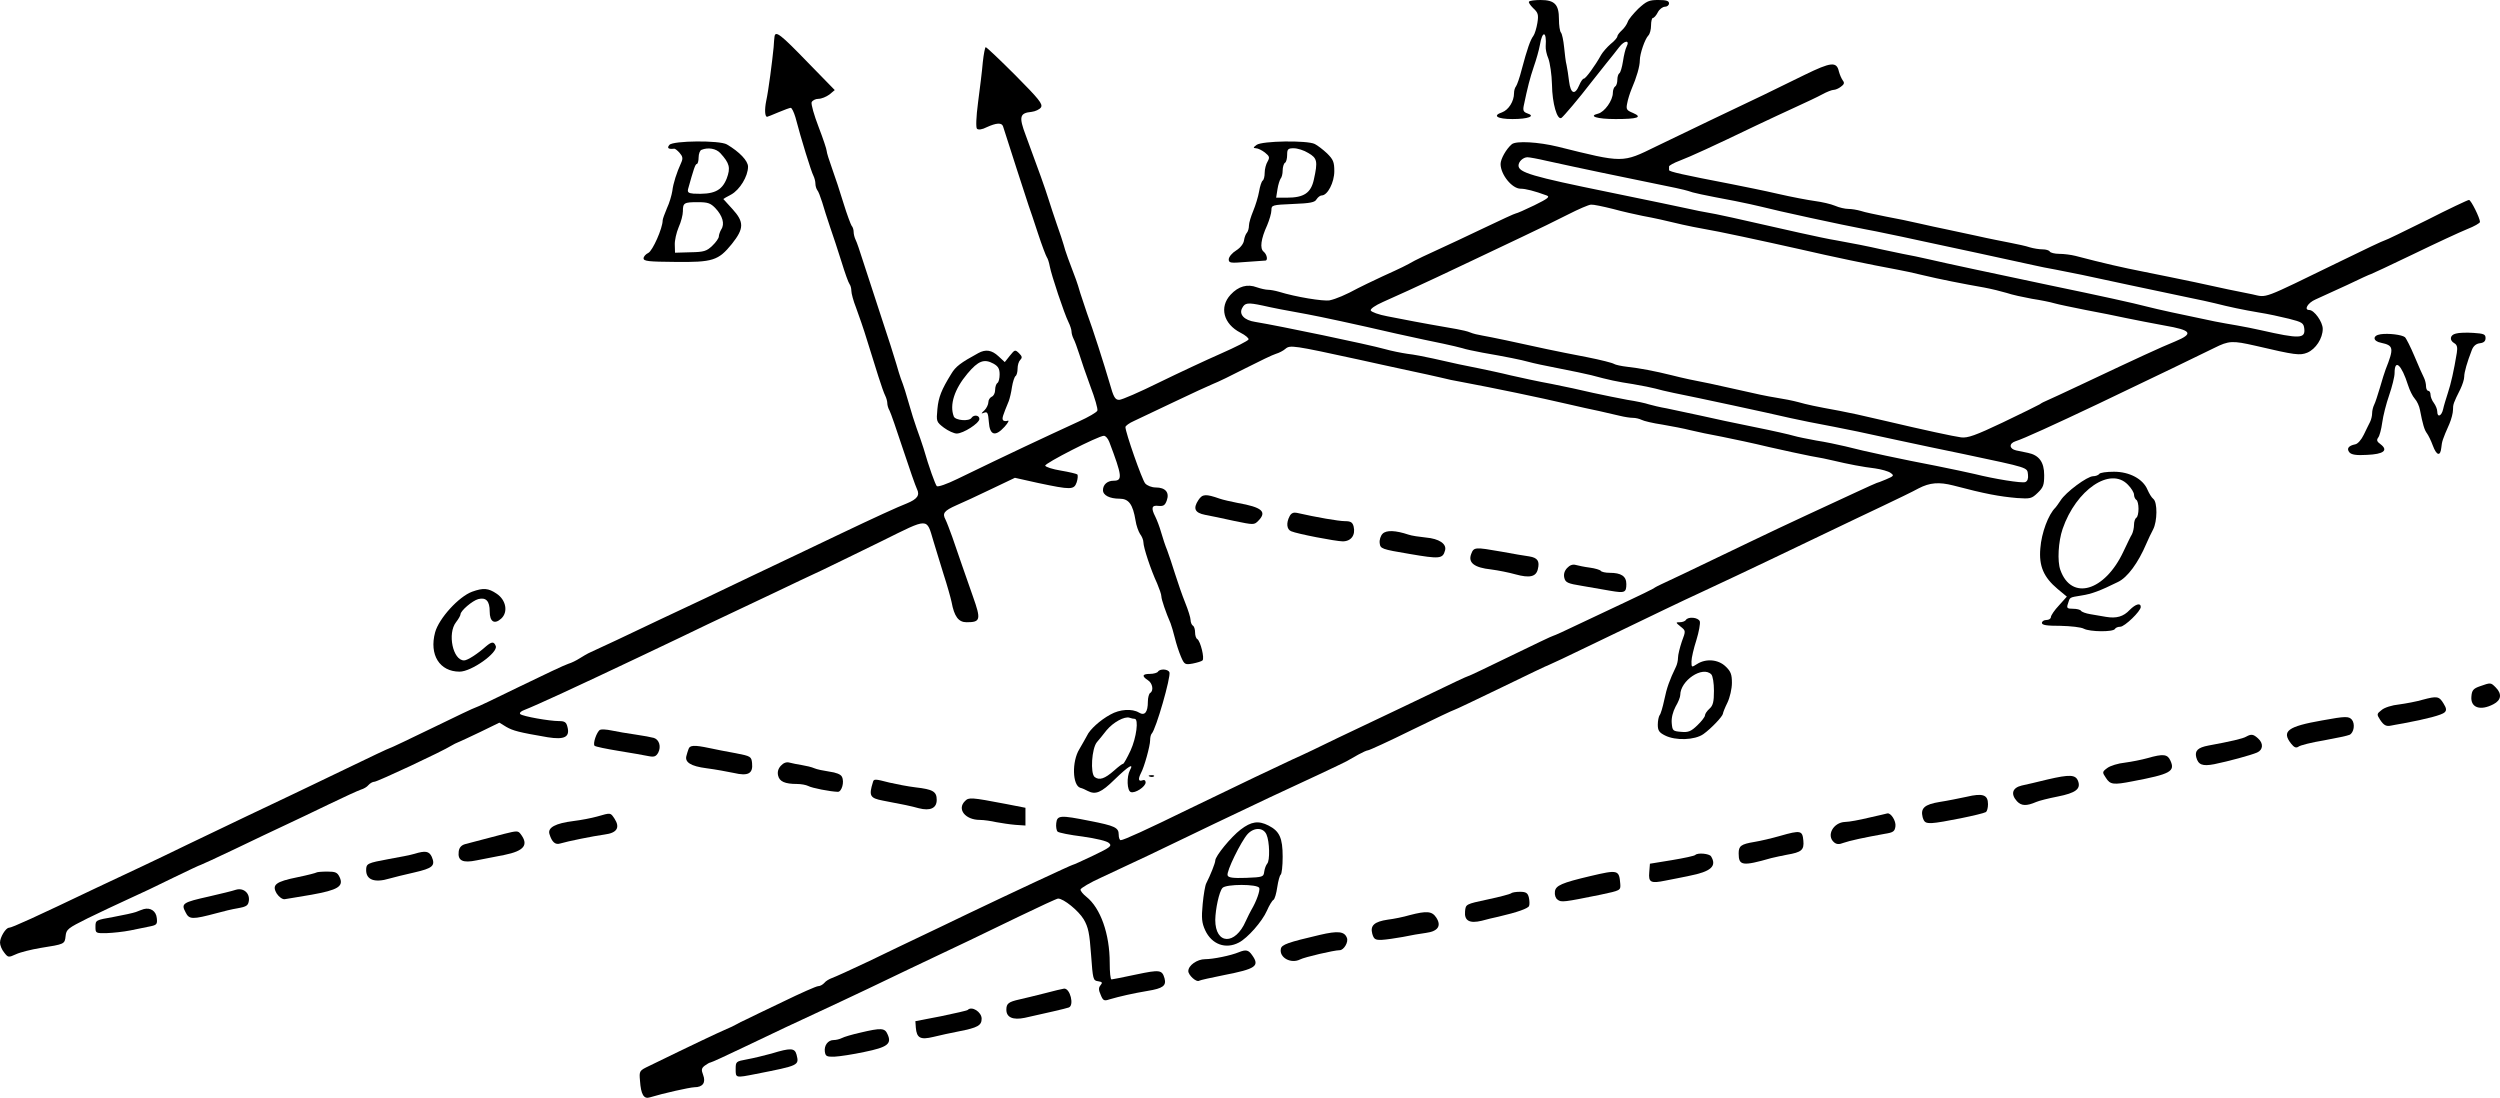 <?xml version="1.0" standalone="no"?>
<!DOCTYPE svg PUBLIC "-//W3C//DTD SVG 20010904//EN"
 "http://www.w3.org/TR/2001/REC-SVG-20010904/DTD/svg10.dtd">
<svg version="1.0" xmlns="http://www.w3.org/2000/svg"
 width="1112.927pt" height="488.69pt" viewBox="0 0 1112.927 488.69"
 preserveAspectRatio="xMidYMid meet">
<g transform="translate(-143,506) scale(0.1,-0.1)"
fill="#000000" stroke="none">
<g>
<path d="M8237 5053 c-4 -3 5 -16 18 -29 22 -20 25 -29 19 -66 -4 -24 -12 -50
-18 -58 -13 -17 -27 -56 -52 -150 -9 -36 -21 -69 -25 -74 -5 -6 -9 -19 -9 -31
0 -36 -24 -74 -53 -85 -45 -15 -22 -30 46 -30 70 0 104 13 67 25 -17 6 -21 12
-17 33 17 82 28 125 45 175 11 31 23 74 27 96 11 67 31 63 26 -5 -1 -12 4 -37
12 -55 7 -19 15 -71 16 -116 1 -83 23 -159 42 -148 10 7 78 87 134 160 17 22
46 58 65 82 19 23 45 56 58 73 24 31 49 33 33 2 -5 -9 -12 -38 -16 -65 -4 -26
-11 -50 -16 -53 -5 -3 -9 -16 -9 -29 0 -13 -4 -27 -10 -30 -5 -3 -10 -16 -10
-28 0 -34 -37 -86 -66 -93 -45 -11 -5 -24 78 -24 98 0 122 8 78 27 -29 12 -32
16 -26 44 3 17 12 45 19 62 23 53 37 102 37 128 0 30 23 96 38 111 7 7 12 27
12 45 0 18 4 33 8 33 5 0 15 11 22 25 7 14 22 25 32 25 10 0 18 7 18 15 0 11
-12 15 -48 15 -41 0 -52 -5 -89 -39 -22 -22 -44 -48 -47 -59 -4 -11 -15 -27
-26 -37 -11 -10 -20 -22 -20 -27 0 -5 -13 -21 -30 -34 -16 -14 -35 -36 -42
-48 -27 -49 -69 -106 -77 -106 -5 0 -14 -13 -21 -30 -19 -45 -38 -38 -45 18
-3 26 -8 58 -11 72 -4 14 -8 50 -11 80 -3 30 -9 59 -14 65 -5 5 -9 32 -9 60 0
65 -19 85 -82 85 -24 0 -48 -3 -51 -7z"/>
</g>
<g>
<path d="M4878 4898 c-1 -7 -3 -29 -4 -48 -6 -62 -23 -194 -33 -239 -8 -39 -6
-71 4 -71 2 0 24 9 50 20 26 11 51 20 55 20 5 0 14 -19 21 -42 25 -96 71 -244
80 -260 5 -10 9 -26 9 -36 0 -10 4 -22 8 -28 5 -5 14 -29 22 -54 7 -25 23 -74
35 -110 13 -36 35 -105 51 -155 15 -49 31 -94 36 -100 4 -5 8 -18 8 -30 0 -11
9 -45 21 -75 11 -30 34 -95 49 -145 15 -49 38 -121 50 -160 12 -38 26 -78 31
-87 5 -10 9 -25 9 -33 0 -8 4 -23 10 -33 5 -9 32 -87 60 -172 28 -85 56 -165
62 -177 14 -28 1 -45 -45 -64 -39 -15 -144 -63 -297 -136 -63 -30 -151 -72
-195 -93 -44 -21 -134 -64 -200 -95 -66 -32 -158 -76 -205 -98 -47 -22 -137
-64 -200 -94 -138 -66 -276 -131 -310 -146 -14 -6 -36 -19 -50 -28 -14 -9 -36
-20 -50 -24 -14 -4 -111 -50 -216 -101 -106 -52 -194 -94 -198 -94 -3 0 -88
-40 -190 -90 -101 -49 -187 -90 -190 -90 -3 0 -90 -41 -193 -91 -103 -50 -215
-103 -248 -119 -66 -31 -303 -144 -461 -220 -55 -27 -145 -70 -200 -96 -54
-25 -145 -68 -202 -95 -272 -130 -379 -179 -392 -179 -14 0 -40 -42 -40 -66 0
-12 8 -32 19 -45 17 -22 19 -22 52 -7 19 9 68 21 109 28 108 17 108 17 112 53
3 30 10 35 98 79 52 25 133 64 180 85 47 21 138 64 202 96 64 31 119 57 122
57 2 0 71 32 153 71 81 39 182 87 223 106 41 19 129 61 195 93 66 32 130 61
142 65 11 3 27 12 33 20 7 8 19 15 27 15 13 0 302 135 343 161 8 5 22 12 30
15 8 3 53 24 99 46 l84 41 31 -19 c30 -17 55 -24 184 -46 75 -12 100 1 88 46
-5 21 -12 26 -38 26 -42 0 -161 21 -172 31 -5 5 3 13 17 18 54 21 234 104 512
236 28 13 111 53 185 88 74 36 173 83 220 105 47 22 139 66 205 97 66 32 158
75 205 97 47 23 168 81 269 131 208 103 195 103 226 -1 9 -31 30 -97 45 -147
16 -49 32 -106 36 -125 12 -65 31 -90 67 -90 62 0 65 11 28 115 -23 64 -74
213 -92 265 -11 30 -24 65 -30 77 -15 28 -7 39 49 64 26 11 95 43 153 71 l107
51 103 -23 c147 -31 160 -31 172 3 5 16 6 31 3 35 -4 3 -37 11 -73 17 -37 6
-68 16 -70 22 -4 10 237 133 261 133 8 0 18 -12 24 -27 58 -153 60 -173 19
-173 -27 0 -47 -17 -47 -42 0 -23 30 -38 74 -38 41 0 59 -25 71 -97 3 -22 13
-49 20 -60 8 -10 15 -27 15 -37 0 -23 33 -123 61 -183 10 -24 19 -49 19 -58 0
-13 20 -72 41 -120 4 -11 13 -40 19 -65 6 -25 18 -62 27 -83 15 -35 18 -37 52
-31 20 4 40 10 44 14 10 9 -9 86 -23 95 -6 3 -10 17 -10 30 0 13 -4 27 -10 30
-5 3 -10 15 -10 25 0 10 -11 45 -24 77 -13 32 -33 90 -45 128 -12 39 -28 86
-35 105 -8 19 -20 55 -27 80 -7 25 -19 56 -26 70 -20 39 -16 52 14 48 22 -2
29 2 37 24 13 36 -6 58 -49 58 -18 0 -38 8 -47 18 -14 16 -88 227 -88 251 0 5
17 18 38 27 20 9 100 47 177 84 77 37 156 73 175 81 19 7 85 39 145 70 61 31
121 60 135 64 14 4 33 14 42 22 21 18 34 16 328 -48 52 -12 147 -32 210 -46
63 -13 133 -29 155 -34 22 -6 65 -15 95 -20 139 -26 346 -69 470 -98 47 -11
110 -25 140 -31 30 -7 71 -16 91 -21 20 -5 46 -9 58 -9 12 0 29 -4 39 -9 9 -5
51 -15 92 -21 41 -7 98 -18 125 -25 28 -7 91 -20 140 -29 50 -10 144 -30 210
-46 66 -15 149 -33 185 -40 36 -6 81 -15 100 -20 67 -16 135 -29 187 -35 28
-4 60 -13 69 -20 17 -12 15 -14 -20 -29 -21 -9 -40 -16 -42 -16 -2 0 -43 -19
-91 -41 -49 -23 -146 -68 -218 -101 -71 -33 -184 -86 -250 -118 -296 -142
-381 -183 -400 -191 -11 -5 -27 -13 -35 -19 -8 -5 -60 -30 -115 -56 -55 -26
-150 -71 -212 -100 -62 -30 -115 -54 -118 -54 -4 0 -89 -41 -190 -90 -101 -49
-186 -90 -190 -90 -3 0 -74 -33 -158 -74 -84 -40 -183 -88 -222 -106 -38 -18
-128 -61 -200 -95 -71 -35 -161 -78 -200 -95 -76 -35 -224 -106 -460 -220
-190 -93 -293 -140 -306 -140 -5 0 -9 11 -9 25 0 31 -17 39 -130 61 -130 26
-144 25 -148 -10 -2 -16 1 -33 6 -38 5 -5 55 -15 112 -22 62 -9 108 -20 117
-29 14 -13 6 -19 -71 -56 -48 -23 -88 -41 -91 -41 -5 0 -279 -128 -465 -217
-74 -36 -171 -82 -215 -103 -44 -21 -145 -69 -225 -108 -80 -38 -155 -72 -167
-76 -11 -4 -27 -13 -33 -21 -7 -8 -19 -15 -28 -15 -8 0 -78 -31 -156 -69 -78
-37 -152 -73 -166 -80 -14 -6 -32 -15 -40 -20 -8 -5 -33 -17 -55 -26 -34 -15
-126 -58 -335 -160 -44 -21 -45 -22 -41 -66 4 -61 17 -83 44 -74 59 18 175 44
198 45 38 0 52 21 39 55 -9 23 -7 30 7 41 10 7 21 14 25 14 4 0 74 32 155 71
163 78 208 99 333 157 47 22 144 67 215 101 72 34 157 75 190 91 204 96 339
161 483 231 89 43 167 79 172 79 25 0 91 -54 114 -92 21 -36 26 -62 33 -158 8
-110 9 -115 31 -118 19 -3 21 -6 11 -18 -9 -11 -9 -21 1 -43 10 -25 15 -28 38
-20 48 14 106 27 171 38 68 11 84 23 75 56 -11 38 -21 39 -126 17 -57 -12
-106 -22 -110 -22 -5 0 -8 33 -8 74 0 129 -41 244 -104 294 -14 11 -26 25 -26
32 0 6 42 31 93 54 174 81 252 118 382 181 72 35 175 84 230 110 96 46 140 67
360 169 55 26 108 51 119 57 10 6 34 19 53 30 18 10 38 19 43 19 5 0 93 40
194 90 102 50 187 90 190 90 3 0 97 45 211 100 113 55 207 100 210 100 2 0 89
41 192 91 309 149 394 190 483 231 47 22 119 56 160 75 77 36 204 97 415 198
66 32 172 82 235 112 63 30 136 65 161 79 50 26 91 29 154 13 144 -38 205 -49
284 -56 59 -4 65 -3 92 23 25 24 29 35 29 79 0 58 -23 89 -72 99 -16 3 -39 8
-53 11 -31 7 -33 31 -2 41 33 10 173 74 367 166 249 119 459 220 517 249 66
33 81 33 183 10 179 -42 198 -44 231 -31 38 16 69 64 69 106 0 31 -38 84 -60
84 -25 0 -7 32 28 47 20 9 83 38 140 64 56 27 104 49 107 49 2 0 87 40 187 88
101 49 209 99 241 112 31 12 57 27 57 32 0 17 -40 98 -49 98 -5 0 -90 -40
-188 -90 -99 -49 -183 -90 -187 -90 -4 0 -93 -42 -199 -94 -356 -173 -322
-161 -391 -146 -81 16 -120 24 -256 54 -63 13 -164 34 -225 46 -97 19 -180 38
-306 71 -20 5 -52 9 -72 9 -20 0 -39 5 -42 10 -3 6 -18 10 -32 10 -15 0 -40 4
-57 9 -17 6 -56 14 -86 20 -30 6 -98 19 -150 31 -52 11 -115 25 -140 30 -25 5
-76 16 -115 25 -38 9 -106 23 -150 31 -44 9 -94 19 -111 25 -17 5 -42 9 -56 9
-14 0 -41 6 -59 14 -19 8 -59 17 -89 21 -30 4 -104 18 -165 32 -60 14 -155 33
-210 44 -213 41 -276 55 -275 62 0 4 0 11 0 16 0 4 21 16 48 26 47 18 146 63
337 155 55 26 136 64 180 84 44 20 97 45 117 56 20 11 43 20 51 20 7 0 22 6
32 14 14 10 17 17 9 27 -6 8 -14 26 -18 41 -10 45 -35 42 -152 -15 -119 -59
-233 -114 -419 -202 -66 -32 -175 -84 -243 -117 -151 -74 -144 -74 -437 -1
-86 21 -186 27 -205 11 -25 -21 -50 -66 -50 -88 0 -47 51 -110 89 -110 22 0
62 -10 116 -30 16 -6 6 -14 -55 -44 -41 -20 -78 -36 -82 -36 -4 0 -67 -29
-140 -64 -73 -35 -169 -80 -213 -100 -44 -20 -88 -41 -97 -46 -41 -23 -57 -31
-143 -70 -49 -23 -99 -47 -110 -53 -53 -29 -98 -48 -126 -54 -28 -5 -151 15
-225 38 -17 5 -39 9 -49 9 -10 0 -33 5 -50 11 -42 16 -82 5 -117 -33 -51 -55
-32 -130 44 -169 22 -11 38 -25 36 -30 -2 -6 -57 -34 -123 -63 -66 -29 -190
-87 -276 -129 -85 -42 -165 -77 -177 -77 -18 0 -25 12 -42 73 -26 89 -76 245
-101 312 -9 28 -23 68 -30 90 -6 22 -15 49 -19 60 -27 70 -50 133 -55 155 -4
14 -17 54 -30 90 -12 36 -30 88 -38 115 -15 48 -41 121 -101 283 -31 82 -27
99 26 104 17 2 36 11 42 20 9 15 -9 37 -114 143 -69 69 -128 125 -132 125 -3
0 -9 -30 -13 -67 -3 -38 -13 -117 -21 -178 -9 -68 -10 -113 -5 -118 6 -6 23
-4 44 7 42 19 66 21 72 4 16 -52 106 -329 114 -353 6 -16 25 -73 42 -125 17
-52 35 -99 39 -105 4 -5 10 -23 13 -40 7 -39 65 -212 83 -248 8 -16 14 -35 14
-43 0 -8 4 -22 9 -32 5 -9 16 -39 25 -67 8 -27 31 -93 50 -145 20 -52 34 -101
31 -108 -2 -7 -40 -29 -82 -48 -167 -77 -302 -140 -541 -256 -47 -23 -87 -37
-92 -32 -7 9 -34 82 -59 169 -7 22 -21 63 -31 90 -10 28 -23 70 -30 95 -14 50
-28 95 -40 125 -4 11 -13 40 -20 65 -7 25 -38 122 -69 215 -31 94 -67 204 -80
245 -13 41 -27 83 -32 92 -5 10 -9 26 -9 36 0 10 -4 22 -9 27 -4 6 -21 51 -36
100 -15 50 -38 119 -51 155 -13 36 -24 71 -24 78 0 7 -16 55 -36 107 -20 52
-34 101 -31 110 4 8 17 15 30 15 14 0 35 9 49 19 l24 20 -122 125 c-117 121
-142 141 -146 114z m3437 -554 c154 -34 337 -72 470 -99 77 -15 149 -31 160
-35 20 -8 62 -17 210 -45 44 -9 96 -20 115 -25 68 -18 364 -82 460 -100 30 -6
75 -14 100 -20 25 -5 97 -20 160 -34 101 -21 380 -82 495 -107 22 -5 65 -14
95 -19 79 -15 122 -24 330 -69 102 -22 221 -47 265 -56 44 -9 96 -20 115 -25
63 -16 124 -29 195 -41 39 -6 99 -19 135 -28 59 -15 65 -19 68 -44 5 -45 -21
-46 -193 -7 -27 6 -75 16 -105 21 -30 5 -75 13 -100 18 -164 34 -251 53 -302
66 -61 16 -202 47 -433 95 -246 52 -468 99 -535 115 -36 8 -90 20 -120 25 -30
6 -73 15 -95 20 -52 12 -137 29 -200 40 -27 4 -102 20 -165 34 -276 63 -377
85 -410 90 -19 3 -53 10 -75 15 -54 12 -167 35 -370 77 -333 68 -395 86 -395
117 0 18 21 37 40 37 8 0 47 -7 85 -16z m295 -214 c43 -12 103 -25 132 -31 54
-10 99 -20 178 -39 25 -6 68 -14 95 -19 61 -10 256 -52 430 -91 138 -32 310
-68 430 -90 28 -5 79 -16 115 -25 70 -17 181 -39 273 -55 32 -6 77 -17 100
-24 23 -8 74 -19 112 -26 39 -6 84 -15 100 -20 17 -5 80 -18 140 -30 61 -11
142 -28 180 -36 39 -8 115 -23 170 -33 122 -21 132 -36 48 -71 -64 -26 -168
-74 -403 -185 -85 -40 -162 -76 -170 -79 -8 -3 -22 -10 -30 -16 -8 -5 -82 -41
-165 -81 -120 -57 -156 -70 -185 -66 -31 4 -162 32 -340 74 -119 28 -145 33
-200 44 -110 20 -146 28 -185 39 -22 6 -67 15 -100 20 -33 5 -100 19 -150 31
-49 11 -112 25 -140 31 -73 14 -124 25 -175 38 -72 18 -141 31 -195 37 -27 3
-54 9 -60 13 -5 4 -59 18 -120 30 -60 11 -141 28 -180 36 -135 30 -250 54
-285 60 -19 3 -44 9 -55 14 -11 5 -38 11 -60 15 -113 20 -144 25 -190 34 -27
5 -81 16 -119 23 -38 7 -71 19 -74 26 -2 7 19 22 55 38 32 14 83 37 113 51 30
14 87 40 125 58 39 18 113 53 165 78 52 25 149 71 215 102 66 31 158 76 205
100 47 24 93 44 103 44 10 1 53 -8 97 -19z m-1560 -430 c43 -10 105 -22 200
-39 59 -11 209 -43 395 -86 83 -18 177 -39 210 -45 33 -7 71 -16 85 -20 14 -5
54 -13 90 -20 104 -18 173 -32 205 -41 17 -5 77 -18 135 -29 58 -11 122 -25
143 -30 82 -22 115 -29 187 -40 41 -7 86 -16 100 -20 14 -4 50 -13 80 -19 101
-20 426 -90 520 -112 50 -11 104 -22 195 -39 76 -15 107 -21 285 -60 80 -17
210 -45 290 -61 297 -63 284 -59 288 -92 2 -17 -2 -29 -12 -33 -15 -6 -138 14
-226 36 -25 6 -101 22 -170 36 -147 28 -321 65 -405 87 -33 8 -91 20 -130 26
-38 7 -83 16 -100 21 -16 5 -95 23 -175 39 -80 16 -188 39 -240 51 -52 11
-120 26 -150 32 -30 5 -66 14 -80 18 -14 5 -56 14 -95 20 -38 7 -107 21 -153
31 -46 11 -129 29 -185 40 -56 10 -138 28 -182 38 -44 11 -107 24 -140 31 -67
13 -109 22 -205 44 -36 8 -87 18 -115 21 -27 4 -72 13 -100 21 -75 21 -468
103 -577 121 -49 7 -74 34 -58 62 12 23 24 25 90 11z"/>
</g>
<g>
<path d="M4410 4415 c-12 -14 -5 -20 21 -17 4 1 15 -8 24 -18 14 -16 16 -25 8
-43 -21 -46 -36 -93 -40 -127 -3 -19 -13 -54 -24 -77 -10 -24 -19 -48 -19 -54
0 -35 -45 -136 -64 -145 -11 -5 -21 -16 -21 -24 0 -13 23 -15 140 -16 168 -2
193 6 253 80 55 69 55 98 2 156 -22 24 -40 44 -40 44 0 1 16 10 35 20 38 21
75 81 75 124 0 26 -38 66 -94 99 -32 19 -240 17 -256 -2z m227 -37 c41 -45 46
-65 28 -113 -22 -55 -58 -72 -148 -67 -22 2 -27 6 -24 20 24 86 32 112 39 112
4 0 8 13 8 29 0 16 6 32 13 34 29 12 65 6 84 -15z m-22 -245 c32 -34 42 -70
26 -94 -6 -10 -11 -25 -11 -32 0 -7 -13 -26 -29 -41 -25 -24 -37 -28 -97 -29
l-69 -2 -1 35 c-1 19 7 54 17 78 11 24 19 56 19 71 0 38 5 41 66 41 45 0 57
-4 79 -27z"/>
</g>
<g>
<path d="M7024 4415 c-16 -12 -16 -14 -3 -15 9 0 27 -9 40 -19 21 -17 22 -22
12 -40 -7 -11 -13 -34 -13 -50 0 -17 -4 -32 -9 -35 -5 -4 -12 -25 -16 -49 -4
-23 -16 -62 -26 -86 -10 -24 -19 -53 -19 -65 0 -12 -4 -26 -9 -32 -5 -5 -11
-20 -13 -34 -2 -15 -16 -33 -35 -45 -18 -11 -32 -28 -33 -39 0 -17 7 -18 78
-12 42 3 80 6 85 6 12 0 8 27 -8 40 -17 14 -12 56 16 117 10 24 19 54 19 67 0
23 3 24 96 28 77 3 98 7 105 21 6 9 16 17 23 17 26 0 56 58 56 108 0 41 -5 52
-32 79 -18 17 -43 36 -55 42 -34 17 -235 14 -259 -4z m230 -36 c40 -23 43 -37
25 -118 -13 -60 -44 -81 -120 -81 l-48 0 6 38 c3 20 10 41 14 47 5 5 9 21 9
36 0 15 5 31 10 34 6 3 10 19 10 36 0 25 4 29 29 29 17 0 46 -9 65 -21z"/>
</g>
<g>
<path d="M12028 3572 c-37 -5 -36 -31 2 -38 56 -12 58 -23 20 -119 -4 -11 -16
-47 -25 -80 -10 -33 -21 -68 -26 -77 -5 -10 -9 -27 -9 -38 0 -11 -4 -28 -9
-38 -5 -9 -17 -35 -28 -57 -11 -23 -27 -41 -38 -43 -30 -6 -40 -19 -26 -36 9
-10 30 -14 78 -11 74 3 96 20 61 47 -17 12 -19 19 -11 30 6 7 14 37 18 67 4
30 18 85 31 122 13 38 24 82 24 98 0 66 31 38 60 -54 7 -22 20 -49 30 -60 10
-11 20 -33 23 -50 12 -63 20 -90 31 -104 6 -8 18 -32 26 -54 17 -46 34 -50 38
-10 3 28 5 36 36 106 9 21 16 49 16 62 0 25 2 31 33 93 9 19 17 43 17 55 0 20
13 65 34 119 7 18 19 28 36 30 17 2 25 9 25 23 0 17 -8 20 -54 23 -30 2 -65 1
-78 -3 -27 -6 -30 -30 -7 -43 12 -7 15 -18 11 -43 -13 -79 -26 -137 -40 -179
-8 -25 -18 -57 -21 -72 -7 -31 -26 -38 -26 -10 0 10 -7 27 -15 38 -8 10 -15
27 -15 37 0 9 -4 17 -10 17 -5 0 -10 9 -10 20 0 11 -4 28 -9 38 -5 9 -24 52
-42 95 -18 43 -38 82 -43 86 -14 11 -73 18 -108 13z"/>
</g>
<g>
<path d="M5785 3488 c-79 -43 -101 -60 -120 -92 -44 -71 -57 -104 -62 -157 -5
-55 -5 -57 29 -83 19 -14 45 -26 57 -26 29 0 101 46 101 65 0 17 -25 20 -35 5
-10 -17 -72 -12 -79 6 -20 52 3 122 61 191 48 57 74 67 116 44 21 -12 27 -23
27 -48 0 -17 -4 -35 -10 -38 -5 -3 -10 -17 -10 -31 0 -14 -7 -27 -15 -30 -8
-4 -15 -14 -15 -24 0 -10 -8 -27 -17 -36 -17 -16 -17 -17 -1 -11 14 5 17 -2
20 -41 4 -60 28 -68 70 -22 16 18 22 30 14 27 -8 -3 -18 -2 -21 3 -5 8 -1 19
26 85 4 11 11 39 14 62 4 24 11 45 16 49 5 3 9 18 9 33 0 15 5 32 12 39 10 10
8 16 -6 30 -17 16 -18 16 -40 -11 l-23 -29 -28 26 c-30 28 -57 32 -90 14z"/>
</g>
<g>
<path d="M10775 2950 c-3 -5 -16 -10 -27 -10 -26 0 -122 -71 -145 -108 -10
-15 -20 -29 -23 -32 -31 -30 -62 -112 -67 -181 -7 -79 15 -129 77 -181 l41
-34 -35 -39 c-20 -21 -36 -45 -36 -52 0 -7 -9 -13 -20 -13 -11 0 -20 -6 -20
-13 0 -10 22 -13 83 -13 45 -1 92 -6 104 -13 27 -14 130 -15 138 -1 3 6 14 10
24 10 19 0 91 69 91 88 0 20 -23 13 -49 -13 -28 -30 -59 -39 -106 -31 -19 3
-51 9 -70 12 -19 3 -38 10 -41 15 -3 5 -19 9 -35 9 -27 0 -30 3 -23 23 9 29 5
27 60 36 46 7 83 21 162 60 43 20 91 86 127 171 8 19 22 48 30 63 19 36 20
121 1 136 -8 6 -19 25 -26 41 -20 48 -80 80 -149 80 -33 0 -63 -4 -66 -10z
m128 -48 c15 -15 27 -35 27 -44 0 -9 5 -20 10 -23 6 -3 10 -21 10 -40 0 -19
-4 -37 -10 -40 -5 -3 -10 -17 -10 -31 0 -13 -4 -32 -9 -42 -6 -9 -22 -44 -38
-77 -83 -178 -232 -221 -281 -82 -14 39 -9 126 10 182 60 175 213 279 291 197z"/>
</g>
<g>
<path d="M6765 2834 c-25 -38 -16 -57 30 -66 22 -4 80 -16 129 -27 87 -18 89
-18 107 0 41 41 17 61 -91 80 -30 6 -66 14 -80 19 -63 22 -77 21 -95 -6z"/>
</g>
<g>
<path d="M7171 2762 c-16 -30 -13 -59 7 -67 28 -12 195 -44 229 -45 38 0 58
28 49 66 -5 19 -13 24 -39 24 -27 0 -126 17 -214 37 -14 3 -25 -1 -32 -15z"/>
</g>
<g>
<path d="M7585 2684 c-9 -9 -15 -28 -13 -42 3 -25 8 -27 133 -48 134 -23 148
-22 158 16 8 29 -27 52 -85 57 -29 3 -64 8 -78 13 -57 19 -98 21 -115 4z"/>
</g>
<g>
<path d="M7979 2593 c-14 -38 14 -60 89 -68 31 -4 81 -14 109 -22 62 -17 91
-11 99 23 9 36 -1 51 -38 57 -18 2 -73 12 -123 21 -120 21 -124 21 -136 -11z"/>
</g>
<g>
<path d="M8406 2531 c-12 -13 -16 -28 -12 -44 5 -20 15 -25 78 -35 40 -7 97
-17 127 -22 64 -11 71 -8 71 30 0 35 -23 50 -74 50 -19 0 -37 4 -40 9 -3 4
-25 11 -48 14 -24 3 -52 9 -63 12 -14 4 -27 -1 -39 -14z"/>
</g>
<g>
<path d="M3532 2426 c-60 -22 -148 -119 -165 -181 -27 -100 20 -175 109 -175
53 0 172 85 161 114 -8 21 -18 20 -43 -1 -38 -34 -83 -63 -98 -63 -50 0 -75
120 -36 170 11 14 20 30 20 35 0 16 53 61 79 68 35 9 51 -9 51 -55 0 -46 21
-59 51 -32 32 29 22 83 -20 111 -37 25 -59 27 -109 9z"/>
</g>
<g>
<path d="M8935 2300 c-3 -5 -15 -10 -27 -10 -19 0 -19 -1 3 -19 24 -19 24 -19
6 -67 -9 -27 -17 -59 -17 -72 0 -12 -4 -30 -9 -40 -29 -60 -41 -94 -52 -147
-7 -33 -16 -64 -21 -69 -4 -6 -8 -25 -8 -42 0 -26 6 -35 32 -48 47 -24 133
-21 171 6 35 25 86 79 87 91 0 4 9 27 20 49 11 23 20 62 20 88 0 38 -5 51 -28
73 -33 32 -88 36 -127 11 -25 -16 -25 -16 -25 12 0 15 10 58 22 95 11 36 18
74 15 83 -7 18 -52 22 -62 6z m113 -242 c7 -7 12 -39 12 -73 0 -49 -4 -66 -20
-80 -11 -10 -20 -23 -20 -30 0 -6 -15 -26 -34 -44 -28 -27 -40 -32 -72 -29
-37 3 -39 5 -42 39 -2 23 5 50 17 73 12 20 21 43 21 52 0 64 99 131 138 92z"/>
</g>
<g>
<path d="M6585 2070 c-3 -5 -19 -10 -36 -10 -34 0 -37 -10 -9 -28 21 -13 27
-47 10 -57 -5 -3 -10 -21 -10 -38 0 -48 -14 -65 -40 -49 -30 18 -85 15 -127
-9 -46 -25 -92 -67 -104 -94 -6 -11 -21 -38 -34 -60 -34 -55 -31 -161 4 -172
9 -2 24 -9 33 -14 35 -18 60 -8 120 51 63 61 87 75 68 41 -15 -29 -13 -91 4
-97 19 -7 66 24 66 43 0 9 -6 13 -15 9 -17 -6 -19 6 -6 32 15 27 41 122 41
146 0 13 3 26 7 30 19 19 86 253 79 273 -6 15 -42 17 -51 3z m-104 -210 c19 0
8 -84 -18 -141 -15 -32 -30 -59 -33 -59 -4 0 -21 -13 -40 -30 -42 -37 -66 -45
-87 -29 -20 17 -13 127 10 155 9 10 28 34 43 53 30 36 80 63 102 56 8 -3 18
-5 23 -5z"/>
</g>
<g>
<path d="M12470 2005 c-29 -10 -36 -18 -38 -45 -5 -50 39 -66 98 -35 35 18 39
46 10 75 -22 22 -22 22 -70 5z"/>
</g>
<g>
<path d="M12215 1945 c-27 -8 -75 -17 -105 -21 -31 -3 -66 -14 -78 -25 -22
-17 -22 -19 -6 -44 16 -24 27 -30 49 -25 6 1 30 6 55 10 102 19 171 37 183 49
9 9 8 18 -5 39 -20 33 -29 34 -93 17z"/>
</g>
<g>
<path d="M11768 1853 c-154 -27 -182 -48 -139 -103 14 -18 23 -21 33 -14 7 6
58 19 113 28 55 10 107 21 115 25 19 10 25 48 10 67 -14 16 -28 16 -132 -3z"/>
</g>
<g>
<path d="M4101 1811 c-15 -9 -33 -63 -24 -71 4 -4 53 -14 108 -23 55 -9 114
-19 132 -23 25 -5 33 -2 43 15 14 27 5 58 -19 66 -10 3 -47 10 -82 15 -35 5
-83 13 -106 18 -23 5 -46 6 -52 3z"/>
</g>
<g>
<path d="M11430 1781 c-14 -9 -71 -22 -169 -40 -47 -9 -61 -23 -54 -52 9 -34
28 -41 80 -31 64 13 163 40 191 52 27 12 29 41 4 63 -21 19 -30 20 -52 8z"/>
</g>
<g>
<path d="M4495 1725 c-3 -8 -7 -21 -9 -29 -9 -29 19 -47 89 -56 39 -5 93 -15
122 -21 63 -15 86 -3 81 44 -3 29 -6 31 -73 44 -38 7 -92 17 -118 23 -66 14
-87 13 -92 -5z"/>
</g>
<g>
<path d="M10990 1685 c-25 -7 -70 -16 -100 -20 -30 -3 -66 -14 -79 -24 -23
-17 -23 -19 -6 -44 19 -30 33 -32 119 -15 169 32 190 44 168 92 -13 29 -32 31
-102 11z"/>
</g>
<g>
<path d="M4906 1651 c-12 -13 -16 -28 -12 -44 6 -26 30 -37 84 -37 18 0 40 -4
50 -9 16 -9 98 -25 132 -26 17 0 30 44 18 67 -5 11 -26 19 -56 23 -26 4 -56
10 -67 15 -11 5 -36 11 -55 14 -19 3 -44 8 -55 11 -14 4 -27 -1 -39 -14z"/>
</g>
<g>
<path d="M6548 1603 c7 -3 16 -2 19 1 4 3 -2 6 -13 5 -11 0 -14 -3 -6 -6z"/>
</g>
<g>
<path d="M10545 1590 c-44 -11 -96 -23 -115 -27 -42 -10 -50 -38 -21 -70 20
-21 42 -22 86 -3 11 5 54 16 95 24 81 16 104 34 91 69 -11 29 -37 30 -136 7z"/>
</g>
<g>
<path d="M5316 1578 c-19 -61 -13 -71 44 -82 91 -17 128 -25 160 -34 51 -13
80 0 80 37 0 37 -16 47 -95 56 -33 4 -85 14 -115 21 -66 17 -70 17 -74 2z"/>
</g>
<g>
<path d="M10185 1513 c-33 -7 -87 -18 -120 -23 -68 -11 -86 -28 -76 -68 7 -23
13 -27 42 -26 36 1 223 39 240 49 5 4 9 19 9 35 0 42 -23 50 -95 33z"/>
</g>
<g>
<path d="M5726 1494 c-37 -36 1 -84 66 -84 18 0 51 -5 73 -10 22 -4 60 -10 85
-12 l45 -3 0 40 0 39 -87 17 c-157 30 -165 30 -182 13z"/>
</g>
<g>
<path d="M4088 1425 c-25 -7 -72 -16 -105 -20 -80 -10 -116 -29 -107 -58 11
-36 26 -49 48 -42 33 10 147 33 198 40 55 7 69 31 44 70 -19 28 -15 28 -78 10z"/>
</g>
<g>
<path d="M9750 1420 c-41 -10 -89 -19 -106 -19 -53 -2 -85 -61 -49 -91 11 -9
22 -10 42 -2 28 10 94 24 183 40 39 6 45 11 48 34 3 23 -20 60 -36 57 -4 -1
-41 -10 -82 -19z"/>
</g>
<g>
<path d="M6953 1367 c-43 -33 -113 -118 -113 -138 0 -11 -22 -66 -40 -101 -5
-9 -12 -50 -16 -92 -6 -63 -4 -84 11 -117 29 -63 91 -86 150 -55 39 20 104 94
125 142 10 23 23 45 29 48 6 4 13 29 17 57 4 27 11 52 15 55 5 3 9 39 9 80 0
84 -14 114 -63 139 -45 23 -77 18 -124 -18z m115 -22 c14 -31 16 -117 3 -130
-5 -6 -11 -21 -13 -35 -3 -24 -6 -25 -81 -28 -58 -2 -79 1 -82 11 -7 16 60
152 89 184 29 31 70 30 84 -2z m-32 -238 c4 -12 -13 -60 -35 -97 -5 -8 -16
-31 -25 -50 -47 -109 -136 -106 -136 5 1 49 17 125 32 142 15 18 157 18 164 0z"/>
</g>
<g>
<path d="M3675 1348 c-50 -13 -142 -37 -175 -46 -17 -5 -26 -16 -28 -33 -5
-41 18 -52 80 -39 29 5 84 17 123 24 89 18 110 45 72 94 -11 14 -16 14 -72 0z"/>
</g>
<g>
<path d="M9355 1339 c-38 -11 -90 -23 -115 -27 -60 -10 -70 -18 -70 -51 0 -55
16 -58 145 -21 17 4 48 11 70 15 65 11 77 21 73 63 -4 45 -12 47 -103 21z"/>
</g>
<g>
<path d="M3275 1259 c-16 -5 -67 -15 -113 -23 -97 -18 -102 -20 -102 -50 0
-43 38 -57 104 -37 17 5 66 17 110 27 83 19 95 30 78 70 -12 25 -28 28 -77 13z"/>
</g>
<g>
<path d="M8977 1254 c-3 -4 -50 -14 -104 -23 l-98 -16 -3 -38 c-4 -45 6 -51
73 -37 28 5 75 15 105 21 97 19 124 43 97 87 -8 12 -59 17 -70 6z"/>
</g>
<g>
<path d="M2839 1176 c-2 -2 -40 -12 -84 -21 -99 -20 -116 -34 -93 -73 10 -15
25 -26 35 -25 10 1 64 11 120 20 117 21 144 37 125 78 -10 21 -18 25 -55 25
-24 0 -46 -2 -48 -4z"/>
</g>
<g>
<path d="M8510 1160 c-127 -30 -155 -42 -158 -69 -2 -15 3 -30 12 -36 16 -13
28 -11 191 22 89 19 90 19 88 48 -5 63 -10 64 -133 35z"/>
</g>
<g>
<path d="M2480 1099 c-14 -5 -68 -18 -120 -30 -116 -26 -125 -31 -104 -70 16
-33 30 -33 139 -4 28 8 70 18 95 22 38 7 45 12 48 34 4 34 -25 58 -58 48z"/>
</g>
<g>
<path d="M8157 1083 c-4 -3 -51 -16 -104 -27 -98 -21 -98 -21 -101 -53 -4 -42
20 -55 74 -42 21 6 55 14 74 18 86 20 133 37 137 48 3 7 2 24 -1 38 -5 20 -13
25 -40 25 -18 0 -36 -3 -39 -7z"/>
</g>
<g>
<path d="M2070 1013 c-8 -3 -24 -8 -35 -13 -11 -4 -56 -14 -100 -22 -79 -14
-80 -14 -80 -44 0 -28 1 -29 50 -28 28 1 75 6 105 12 30 6 70 14 88 18 30 6
33 10 30 37 -3 31 -28 48 -58 40z"/>
</g>
<g>
<path d="M7705 986 c-27 -8 -71 -17 -97 -20 -60 -9 -79 -26 -69 -63 7 -24 13
-28 42 -27 19 1 61 7 94 13 33 7 79 15 103 18 53 7 70 31 46 68 -19 29 -42 31
-119 11z"/>
</g>
<g>
<path d="M7305 898 c-141 -33 -170 -43 -173 -62 -8 -39 45 -68 86 -47 19 10
151 41 176 41 18 0 40 36 32 55 -11 29 -40 32 -121 13z"/>
</g>
<g>
<path d="M6945 821 c-36 -15 -115 -31 -150 -31 -36 0 -75 -28 -75 -53 0 -18
36 -51 48 -43 5 3 55 14 110 25 143 28 161 40 126 89 -16 23 -27 26 -59 13z"/>
</g>
<g>
<path d="M6080 638 c-41 -10 -91 -23 -111 -27 -49 -11 -59 -18 -59 -46 0 -34
29 -47 82 -36 90 20 183 41 196 46 25 9 6 86 -21 84 -7 -1 -46 -10 -87 -21z"/>
</g>
<g>
<path d="M5738 564 c-3 -3 -57 -15 -119 -28 l-114 -22 2 -29 c4 -46 20 -55 78
-41 28 7 79 18 115 25 82 16 100 26 100 56 0 30 -44 58 -62 39z"/>
</g>
<g>
<path d="M5260 463 c-36 -8 -73 -19 -82 -24 -10 -5 -26 -9 -37 -9 -25 0 -43
-24 -39 -52 3 -20 8 -23 43 -22 22 1 82 10 133 21 103 21 123 36 103 79 -12
28 -28 29 -121 7z"/>
</g>
<g>
<path d="M4865 370 c-33 -9 -82 -21 -110 -26 -49 -9 -50 -10 -50 -44 0 -39 -1
-39 90 -21 193 38 193 38 181 86 -8 30 -26 31 -111 5z"/>
</g>
</g>
</svg>
